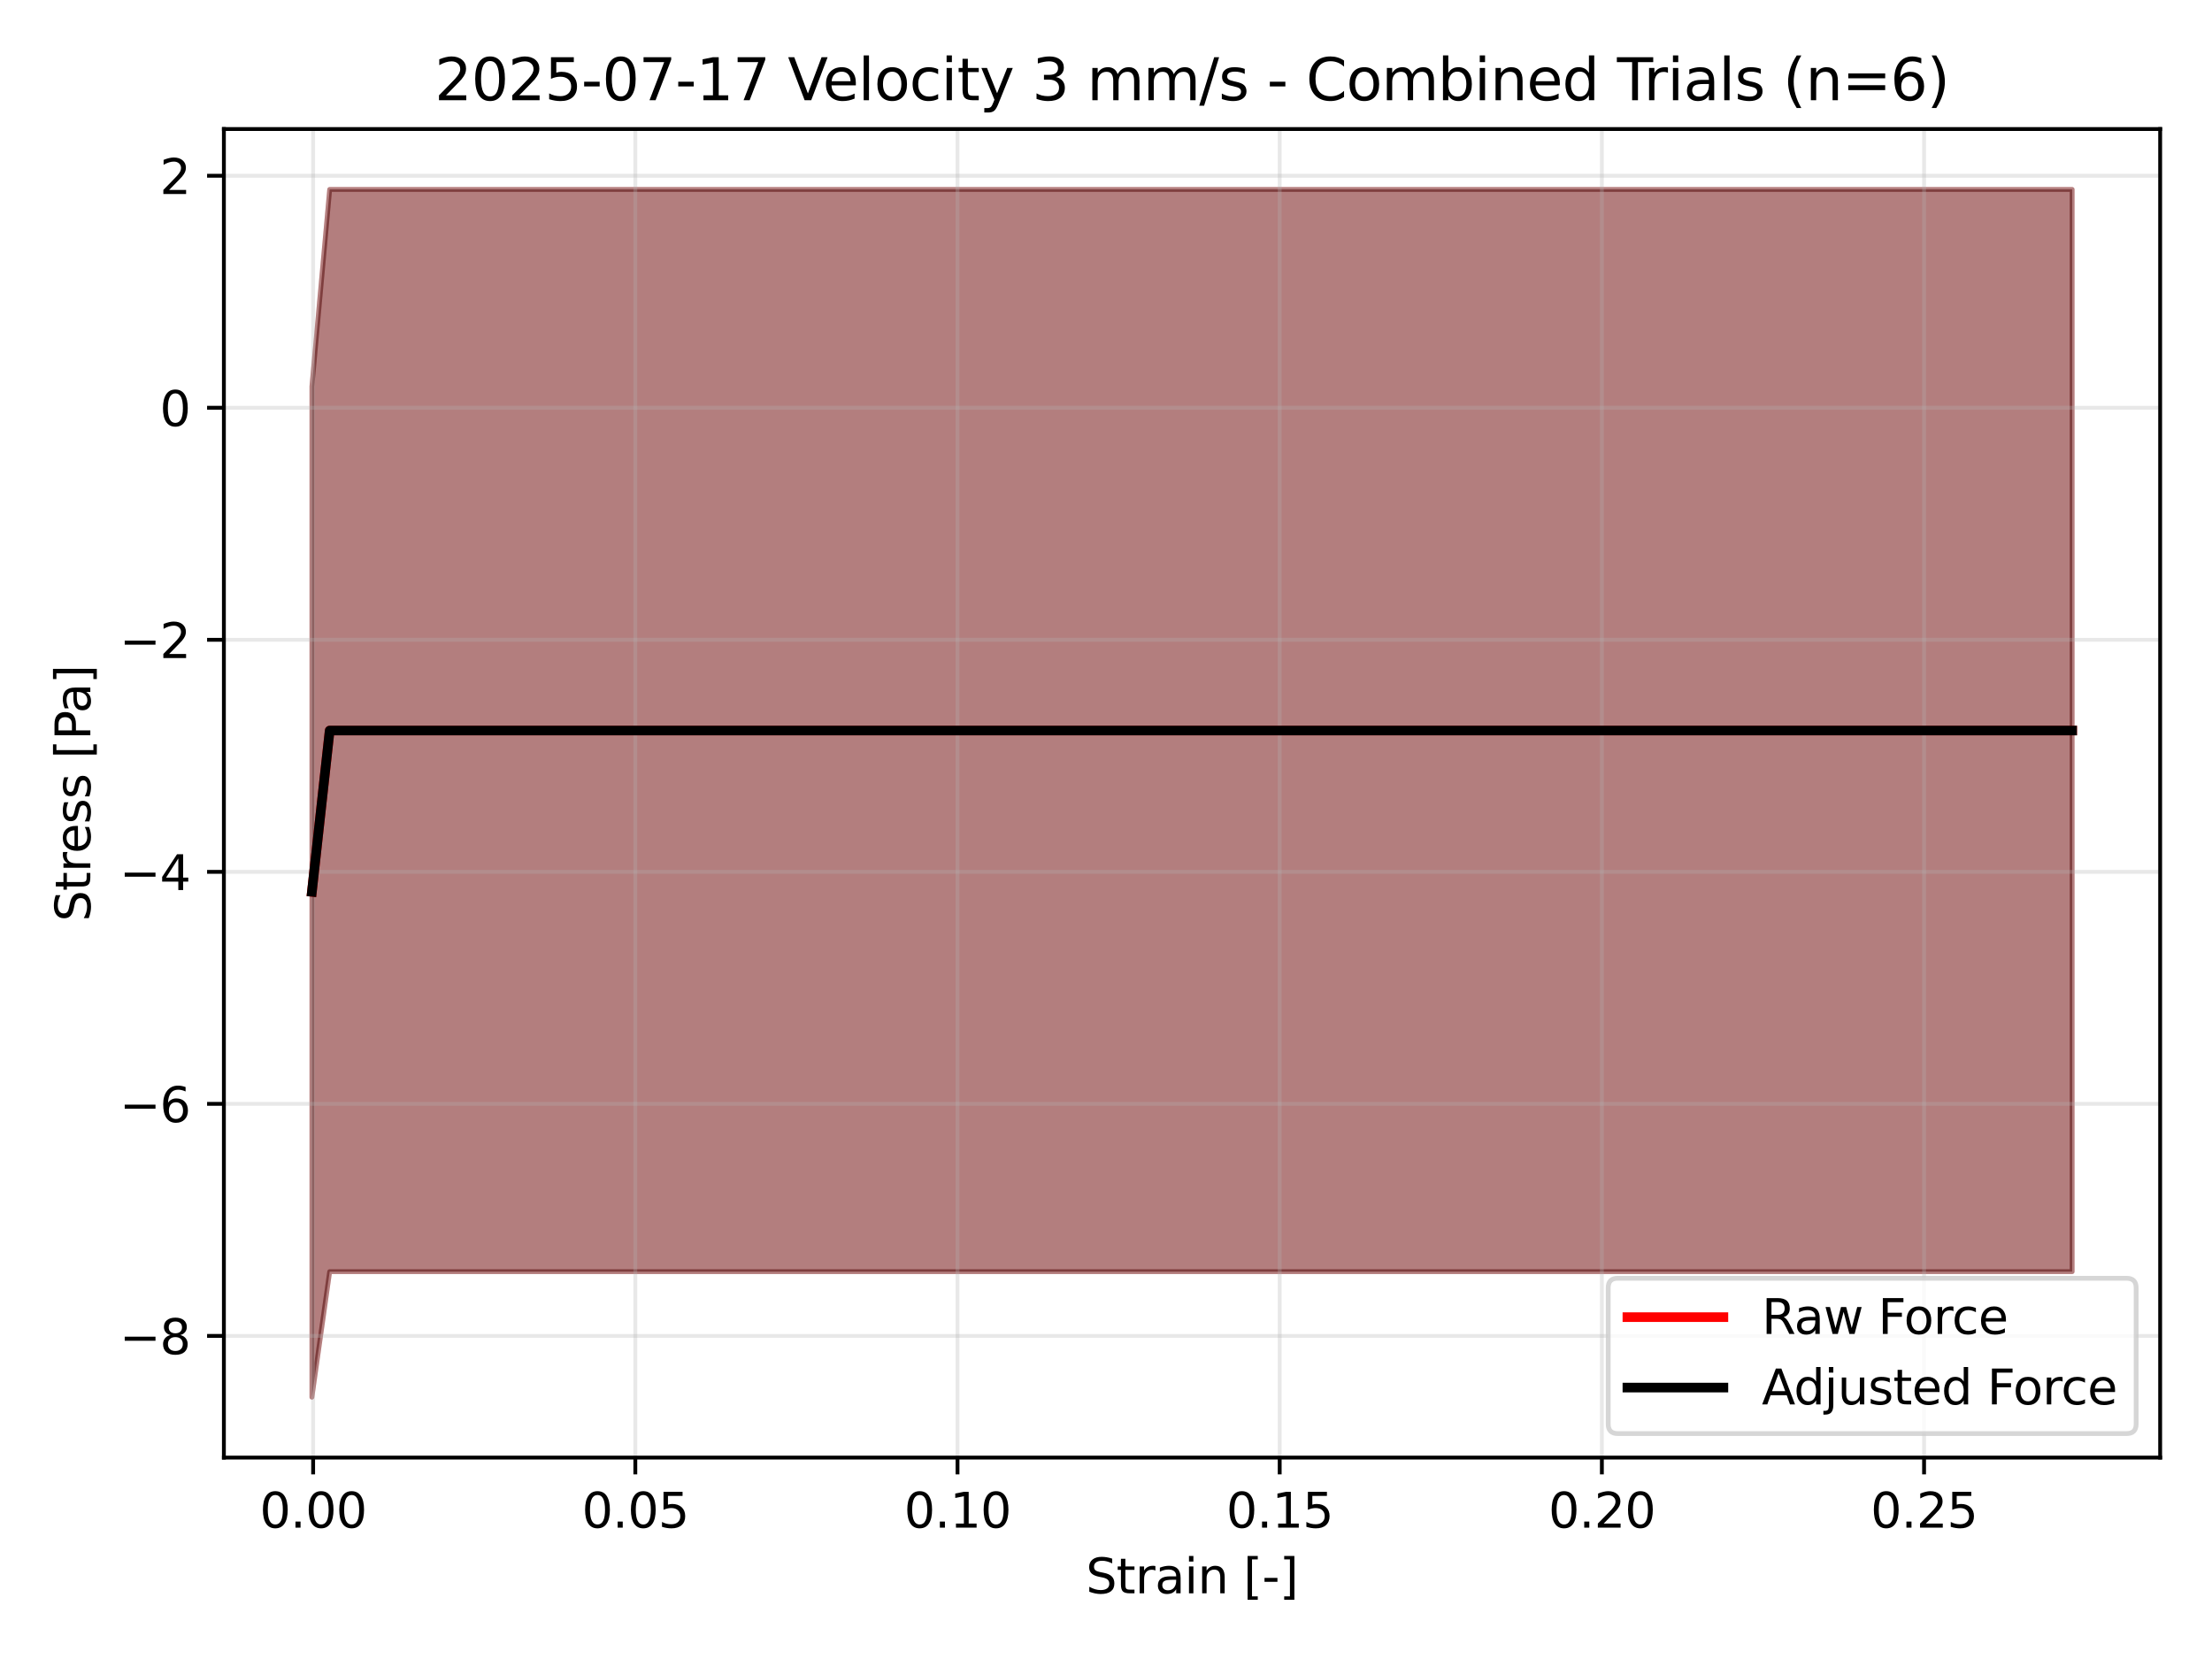 <?xml version="1.0" encoding="utf-8" standalone="no"?>
<!DOCTYPE svg PUBLIC "-//W3C//DTD SVG 1.1//EN"
  "http://www.w3.org/Graphics/SVG/1.1/DTD/svg11.dtd">
<svg xmlns:xlink="http://www.w3.org/1999/xlink" width="460.8pt" height="345.6pt" viewBox="0 0 460.8 345.6" xmlns="http://www.w3.org/2000/svg" version="1.1">
 <defs>
  <style type="text/css">*{stroke-linejoin: round; stroke-linecap: butt}</style>
 </defs>
 <g id="figure_1">
  <g id="patch_1">
   <path d="M 0 345.6 
L 460.8 345.6 
L 460.8 0 
L 0 0 
z
" style="fill: #ffffff"/>
  </g>
  <g id="axes_1">
   <g id="patch_2">
    <path d="M 46.64 303.64 
L 450 303.64 
L 450 26.88 
L 46.64 26.88 
z
" style="fill: #ffffff"/>
   </g>
   <g id="FillBetweenPolyCollection_1">
    <defs>
     <path id="ma0fe595c69" d="M 64.975 -265.092 
L 64.975 -54.54 
L 68.678 -80.693 
L 72.382 -80.693 
L 76.086 -80.693 
L 79.79 -80.693 
L 83.494 -80.693 
L 87.198 -80.693 
L 90.902 -80.693 
L 94.606 -80.693 
L 98.31 -80.693 
L 102.014 -80.693 
L 105.718 -80.693 
L 109.422 -80.693 
L 113.126 -80.693 
L 116.83 -80.693 
L 120.534 -80.693 
L 124.238 -80.693 
L 127.942 -80.693 
L 131.646 -80.693 
L 135.35 -80.693 
L 139.054 -80.693 
L 142.757 -80.693 
L 146.461 -80.693 
L 150.165 -80.693 
L 153.869 -80.693 
L 157.573 -80.693 
L 161.277 -80.693 
L 164.981 -80.693 
L 168.685 -80.693 
L 172.389 -80.693 
L 176.093 -80.693 
L 179.797 -80.693 
L 183.501 -80.693 
L 187.205 -80.693 
L 190.909 -80.693 
L 194.613 -80.693 
L 198.317 -80.693 
L 202.021 -80.693 
L 205.725 -80.693 
L 209.429 -80.693 
L 213.132 -80.693 
L 216.836 -80.693 
L 220.54 -80.693 
L 224.244 -80.693 
L 227.948 -80.693 
L 231.652 -80.693 
L 235.356 -80.693 
L 239.06 -80.693 
L 242.764 -80.693 
L 246.468 -80.693 
L 250.172 -80.693 
L 253.876 -80.693 
L 257.58 -80.693 
L 261.284 -80.693 
L 264.988 -80.693 
L 268.692 -80.693 
L 272.396 -80.693 
L 276.1 -80.693 
L 279.804 -80.693 
L 283.508 -80.693 
L 287.211 -80.693 
L 290.915 -80.693 
L 294.619 -80.693 
L 298.323 -80.693 
L 302.027 -80.693 
L 305.731 -80.693 
L 309.435 -80.693 
L 313.139 -80.693 
L 316.843 -80.693 
L 320.547 -80.693 
L 324.251 -80.693 
L 327.955 -80.693 
L 331.659 -80.693 
L 335.363 -80.693 
L 339.067 -80.693 
L 342.771 -80.693 
L 346.475 -80.693 
L 350.179 -80.693 
L 353.883 -80.693 
L 357.586 -80.693 
L 361.29 -80.693 
L 364.994 -80.693 
L 368.698 -80.693 
L 372.402 -80.693 
L 376.106 -80.693 
L 379.81 -80.693 
L 383.514 -80.693 
L 387.218 -80.693 
L 390.922 -80.693 
L 394.626 -80.693 
L 398.33 -80.693 
L 402.034 -80.693 
L 405.738 -80.693 
L 409.442 -80.693 
L 413.146 -80.693 
L 416.85 -80.693 
L 420.554 -80.693 
L 424.258 -80.693 
L 427.962 -80.693 
L 431.665 -80.693 
L 431.665 -306.14 
L 431.665 -306.14 
L 427.962 -306.14 
L 424.258 -306.14 
L 420.554 -306.14 
L 416.85 -306.14 
L 413.146 -306.14 
L 409.442 -306.14 
L 405.738 -306.14 
L 402.034 -306.14 
L 398.33 -306.14 
L 394.626 -306.14 
L 390.922 -306.14 
L 387.218 -306.14 
L 383.514 -306.14 
L 379.81 -306.14 
L 376.106 -306.14 
L 372.402 -306.14 
L 368.698 -306.14 
L 364.994 -306.14 
L 361.29 -306.14 
L 357.586 -306.14 
L 353.883 -306.14 
L 350.179 -306.14 
L 346.475 -306.14 
L 342.771 -306.14 
L 339.067 -306.14 
L 335.363 -306.14 
L 331.659 -306.14 
L 327.955 -306.14 
L 324.251 -306.14 
L 320.547 -306.14 
L 316.843 -306.14 
L 313.139 -306.14 
L 309.435 -306.14 
L 305.731 -306.14 
L 302.027 -306.14 
L 298.323 -306.14 
L 294.619 -306.14 
L 290.915 -306.14 
L 287.211 -306.14 
L 283.508 -306.14 
L 279.804 -306.14 
L 276.1 -306.14 
L 272.396 -306.14 
L 268.692 -306.14 
L 264.988 -306.14 
L 261.284 -306.14 
L 257.58 -306.14 
L 253.876 -306.14 
L 250.172 -306.14 
L 246.468 -306.14 
L 242.764 -306.14 
L 239.06 -306.14 
L 235.356 -306.14 
L 231.652 -306.14 
L 227.948 -306.14 
L 224.244 -306.14 
L 220.54 -306.14 
L 216.836 -306.14 
L 213.132 -306.14 
L 209.429 -306.14 
L 205.725 -306.14 
L 202.021 -306.14 
L 198.317 -306.14 
L 194.613 -306.14 
L 190.909 -306.14 
L 187.205 -306.14 
L 183.501 -306.14 
L 179.797 -306.14 
L 176.093 -306.14 
L 172.389 -306.14 
L 168.685 -306.14 
L 164.981 -306.14 
L 161.277 -306.14 
L 157.573 -306.14 
L 153.869 -306.14 
L 150.165 -306.14 
L 146.461 -306.14 
L 142.757 -306.14 
L 139.054 -306.14 
L 135.35 -306.14 
L 131.646 -306.14 
L 127.942 -306.14 
L 124.238 -306.14 
L 120.534 -306.14 
L 116.83 -306.14 
L 113.126 -306.14 
L 109.422 -306.14 
L 105.718 -306.14 
L 102.014 -306.14 
L 98.31 -306.14 
L 94.606 -306.14 
L 90.902 -306.14 
L 87.198 -306.14 
L 83.494 -306.14 
L 79.79 -306.14 
L 76.086 -306.14 
L 72.382 -306.14 
L 68.678 -306.14 
L 64.975 -265.092 
z
" style="stroke: #ff0000; stroke-opacity: 0.3"/>
    </defs>
    <g clip-path="url(#p36a1c738dd)">
     <use xlink:href="#ma0fe595c69" x="0" y="345.6" style="fill: #ff0000; fill-opacity: 0.3; stroke: #ff0000; stroke-opacity: 0.3"/>
    </g>
   </g>
   <g id="FillBetweenPolyCollection_2">
    <defs>
     <path id="m26c34287f8" d="M 64.975 -265.092 
L 64.975 -54.54 
L 68.678 -80.693 
L 72.382 -80.693 
L 76.086 -80.693 
L 79.79 -80.693 
L 83.494 -80.693 
L 87.198 -80.693 
L 90.902 -80.693 
L 94.606 -80.693 
L 98.31 -80.693 
L 102.014 -80.693 
L 105.718 -80.693 
L 109.422 -80.693 
L 113.126 -80.693 
L 116.83 -80.693 
L 120.534 -80.693 
L 124.238 -80.693 
L 127.942 -80.693 
L 131.646 -80.693 
L 135.35 -80.693 
L 139.054 -80.693 
L 142.757 -80.693 
L 146.461 -80.693 
L 150.165 -80.693 
L 153.869 -80.693 
L 157.573 -80.693 
L 161.277 -80.693 
L 164.981 -80.693 
L 168.685 -80.693 
L 172.389 -80.693 
L 176.093 -80.693 
L 179.797 -80.693 
L 183.501 -80.693 
L 187.205 -80.693 
L 190.909 -80.693 
L 194.613 -80.693 
L 198.317 -80.693 
L 202.021 -80.693 
L 205.725 -80.693 
L 209.429 -80.693 
L 213.132 -80.693 
L 216.836 -80.693 
L 220.54 -80.693 
L 224.244 -80.693 
L 227.948 -80.693 
L 231.652 -80.693 
L 235.356 -80.693 
L 239.06 -80.693 
L 242.764 -80.693 
L 246.468 -80.693 
L 250.172 -80.693 
L 253.876 -80.693 
L 257.58 -80.693 
L 261.284 -80.693 
L 264.988 -80.693 
L 268.692 -80.693 
L 272.396 -80.693 
L 276.1 -80.693 
L 279.804 -80.693 
L 283.508 -80.693 
L 287.211 -80.693 
L 290.915 -80.693 
L 294.619 -80.693 
L 298.323 -80.693 
L 302.027 -80.693 
L 305.731 -80.693 
L 309.435 -80.693 
L 313.139 -80.693 
L 316.843 -80.693 
L 320.547 -80.693 
L 324.251 -80.693 
L 327.955 -80.693 
L 331.659 -80.693 
L 335.363 -80.693 
L 339.067 -80.693 
L 342.771 -80.693 
L 346.475 -80.693 
L 350.179 -80.693 
L 353.883 -80.693 
L 357.586 -80.693 
L 361.29 -80.693 
L 364.994 -80.693 
L 368.698 -80.693 
L 372.402 -80.693 
L 376.106 -80.693 
L 379.81 -80.693 
L 383.514 -80.693 
L 387.218 -80.693 
L 390.922 -80.693 
L 394.626 -80.693 
L 398.33 -80.693 
L 402.034 -80.693 
L 405.738 -80.693 
L 409.442 -80.693 
L 413.146 -80.693 
L 416.85 -80.693 
L 420.554 -80.693 
L 424.258 -80.693 
L 427.962 -80.693 
L 431.665 -80.693 
L 431.665 -306.14 
L 431.665 -306.14 
L 427.962 -306.14 
L 424.258 -306.14 
L 420.554 -306.14 
L 416.85 -306.14 
L 413.146 -306.14 
L 409.442 -306.14 
L 405.738 -306.14 
L 402.034 -306.14 
L 398.33 -306.14 
L 394.626 -306.14 
L 390.922 -306.14 
L 387.218 -306.14 
L 383.514 -306.14 
L 379.81 -306.14 
L 376.106 -306.14 
L 372.402 -306.14 
L 368.698 -306.14 
L 364.994 -306.14 
L 361.29 -306.14 
L 357.586 -306.14 
L 353.883 -306.14 
L 350.179 -306.14 
L 346.475 -306.14 
L 342.771 -306.14 
L 339.067 -306.14 
L 335.363 -306.14 
L 331.659 -306.14 
L 327.955 -306.14 
L 324.251 -306.14 
L 320.547 -306.14 
L 316.843 -306.14 
L 313.139 -306.14 
L 309.435 -306.14 
L 305.731 -306.14 
L 302.027 -306.14 
L 298.323 -306.14 
L 294.619 -306.14 
L 290.915 -306.14 
L 287.211 -306.14 
L 283.508 -306.14 
L 279.804 -306.14 
L 276.1 -306.14 
L 272.396 -306.14 
L 268.692 -306.14 
L 264.988 -306.14 
L 261.284 -306.14 
L 257.58 -306.14 
L 253.876 -306.14 
L 250.172 -306.14 
L 246.468 -306.14 
L 242.764 -306.14 
L 239.06 -306.14 
L 235.356 -306.14 
L 231.652 -306.14 
L 227.948 -306.14 
L 224.244 -306.14 
L 220.54 -306.14 
L 216.836 -306.14 
L 213.132 -306.14 
L 209.429 -306.14 
L 205.725 -306.14 
L 202.021 -306.14 
L 198.317 -306.14 
L 194.613 -306.14 
L 190.909 -306.14 
L 187.205 -306.14 
L 183.501 -306.14 
L 179.797 -306.14 
L 176.093 -306.14 
L 172.389 -306.14 
L 168.685 -306.14 
L 164.981 -306.14 
L 161.277 -306.14 
L 157.573 -306.14 
L 153.869 -306.14 
L 150.165 -306.14 
L 146.461 -306.14 
L 142.757 -306.14 
L 139.054 -306.14 
L 135.35 -306.14 
L 131.646 -306.14 
L 127.942 -306.14 
L 124.238 -306.14 
L 120.534 -306.14 
L 116.83 -306.14 
L 113.126 -306.14 
L 109.422 -306.14 
L 105.718 -306.14 
L 102.014 -306.14 
L 98.31 -306.14 
L 94.606 -306.14 
L 90.902 -306.14 
L 87.198 -306.14 
L 83.494 -306.14 
L 79.79 -306.14 
L 76.086 -306.14 
L 72.382 -306.14 
L 68.678 -306.14 
L 64.975 -265.092 
z
" style="stroke: #000000; stroke-opacity: 0.3"/>
    </defs>
    <g clip-path="url(#p36a1c738dd)">
     <use xlink:href="#m26c34287f8" x="0" y="345.6" style="fill-opacity: 0.3; stroke: #000000; stroke-opacity: 0.3"/>
    </g>
   </g>
   <g id="matplotlib.axis_1">
    <g id="xtick_1">
     <g id="line2d_1">
      <path d="M 65.231 303.64 
L 65.231 26.88 
" clip-path="url(#p36a1c738dd)" style="fill: none; stroke: #b0b0b0; stroke-opacity: 0.3; stroke-width: 0.8; stroke-linecap: square"/>
     </g>
     <g id="line2d_2">
      <defs>
       <path id="m2509389617" d="M 0 0 
L 0 3.5 
" style="stroke: #000000; stroke-width: 0.8"/>
      </defs>
      <g>
       <use xlink:href="#m2509389617" x="65.231" y="303.64" style="stroke: #000000; stroke-width: 0.8"/>
      </g>
     </g>
     <g id="text_1">
      <!-- 0.00 -->
      <g transform="translate(54.098 318.238) scale(0.1 -0.1)">
       <defs>
        <path id="DejaVuSans-30" d="M 2034 4250 
Q 1547 4250 1301 3770 
Q 1056 3291 1056 2328 
Q 1056 1369 1301 889 
Q 1547 409 2034 409 
Q 2525 409 2770 889 
Q 3016 1369 3016 2328 
Q 3016 3291 2770 3770 
Q 2525 4250 2034 4250 
z
M 2034 4750 
Q 2819 4750 3233 4129 
Q 3647 3509 3647 2328 
Q 3647 1150 3233 529 
Q 2819 -91 2034 -91 
Q 1250 -91 836 529 
Q 422 1150 422 2328 
Q 422 3509 836 4129 
Q 1250 4750 2034 4750 
z
" transform="scale(0.016)"/>
        <path id="DejaVuSans-2e" d="M 684 794 
L 1344 794 
L 1344 0 
L 684 0 
L 684 794 
z
" transform="scale(0.016)"/>
       </defs>
       <use xlink:href="#DejaVuSans-30"/>
       <use xlink:href="#DejaVuSans-2e" transform="translate(63.623 0)"/>
       <use xlink:href="#DejaVuSans-30" transform="translate(95.41 0)"/>
       <use xlink:href="#DejaVuSans-30" transform="translate(159.033 0)"/>
      </g>
     </g>
    </g>
    <g id="xtick_2">
     <g id="line2d_3">
      <path d="M 132.348 303.64 
L 132.348 26.88 
" clip-path="url(#p36a1c738dd)" style="fill: none; stroke: #b0b0b0; stroke-opacity: 0.3; stroke-width: 0.8; stroke-linecap: square"/>
     </g>
     <g id="line2d_4">
      <g>
       <use xlink:href="#m2509389617" x="132.348" y="303.64" style="stroke: #000000; stroke-width: 0.8"/>
      </g>
     </g>
     <g id="text_2">
      <!-- 0.05 -->
      <g transform="translate(121.215 318.238) scale(0.1 -0.1)">
       <defs>
        <path id="DejaVuSans-35" d="M 691 4666 
L 3169 4666 
L 3169 4134 
L 1269 4134 
L 1269 2991 
Q 1406 3038 1543 3061 
Q 1681 3084 1819 3084 
Q 2600 3084 3056 2656 
Q 3513 2228 3513 1497 
Q 3513 744 3044 326 
Q 2575 -91 1722 -91 
Q 1428 -91 1123 -41 
Q 819 9 494 109 
L 494 744 
Q 775 591 1075 516 
Q 1375 441 1709 441 
Q 2250 441 2565 725 
Q 2881 1009 2881 1497 
Q 2881 1984 2565 2268 
Q 2250 2553 1709 2553 
Q 1456 2553 1204 2497 
Q 953 2441 691 2322 
L 691 4666 
z
" transform="scale(0.016)"/>
       </defs>
       <use xlink:href="#DejaVuSans-30"/>
       <use xlink:href="#DejaVuSans-2e" transform="translate(63.623 0)"/>
       <use xlink:href="#DejaVuSans-30" transform="translate(95.41 0)"/>
       <use xlink:href="#DejaVuSans-35" transform="translate(159.033 0)"/>
      </g>
     </g>
    </g>
    <g id="xtick_3">
     <g id="line2d_5">
      <path d="M 199.466 303.64 
L 199.466 26.88 
" clip-path="url(#p36a1c738dd)" style="fill: none; stroke: #b0b0b0; stroke-opacity: 0.3; stroke-width: 0.8; stroke-linecap: square"/>
     </g>
     <g id="line2d_6">
      <g>
       <use xlink:href="#m2509389617" x="199.466" y="303.64" style="stroke: #000000; stroke-width: 0.8"/>
      </g>
     </g>
     <g id="text_3">
      <!-- 0.10 -->
      <g transform="translate(188.333 318.238) scale(0.1 -0.1)">
       <defs>
        <path id="DejaVuSans-31" d="M 794 531 
L 1825 531 
L 1825 4091 
L 703 3866 
L 703 4441 
L 1819 4666 
L 2450 4666 
L 2450 531 
L 3481 531 
L 3481 0 
L 794 0 
L 794 531 
z
" transform="scale(0.016)"/>
       </defs>
       <use xlink:href="#DejaVuSans-30"/>
       <use xlink:href="#DejaVuSans-2e" transform="translate(63.623 0)"/>
       <use xlink:href="#DejaVuSans-31" transform="translate(95.41 0)"/>
       <use xlink:href="#DejaVuSans-30" transform="translate(159.033 0)"/>
      </g>
     </g>
    </g>
    <g id="xtick_4">
     <g id="line2d_7">
      <path d="M 266.583 303.64 
L 266.583 26.88 
" clip-path="url(#p36a1c738dd)" style="fill: none; stroke: #b0b0b0; stroke-opacity: 0.3; stroke-width: 0.8; stroke-linecap: square"/>
     </g>
     <g id="line2d_8">
      <g>
       <use xlink:href="#m2509389617" x="266.583" y="303.64" style="stroke: #000000; stroke-width: 0.8"/>
      </g>
     </g>
     <g id="text_4">
      <!-- 0.15 -->
      <g transform="translate(255.45 318.238) scale(0.1 -0.1)">
       <use xlink:href="#DejaVuSans-30"/>
       <use xlink:href="#DejaVuSans-2e" transform="translate(63.623 0)"/>
       <use xlink:href="#DejaVuSans-31" transform="translate(95.41 0)"/>
       <use xlink:href="#DejaVuSans-35" transform="translate(159.033 0)"/>
      </g>
     </g>
    </g>
    <g id="xtick_5">
     <g id="line2d_9">
      <path d="M 333.7 303.64 
L 333.7 26.88 
" clip-path="url(#p36a1c738dd)" style="fill: none; stroke: #b0b0b0; stroke-opacity: 0.3; stroke-width: 0.8; stroke-linecap: square"/>
     </g>
     <g id="line2d_10">
      <g>
       <use xlink:href="#m2509389617" x="333.7" y="303.64" style="stroke: #000000; stroke-width: 0.8"/>
      </g>
     </g>
     <g id="text_5">
      <!-- 0.20 -->
      <g transform="translate(322.568 318.238) scale(0.1 -0.1)">
       <defs>
        <path id="DejaVuSans-32" d="M 1228 531 
L 3431 531 
L 3431 0 
L 469 0 
L 469 531 
Q 828 903 1448 1529 
Q 2069 2156 2228 2338 
Q 2531 2678 2651 2914 
Q 2772 3150 2772 3378 
Q 2772 3750 2511 3984 
Q 2250 4219 1831 4219 
Q 1534 4219 1204 4116 
Q 875 4013 500 3803 
L 500 4441 
Q 881 4594 1212 4672 
Q 1544 4750 1819 4750 
Q 2544 4750 2975 4387 
Q 3406 4025 3406 3419 
Q 3406 3131 3298 2873 
Q 3191 2616 2906 2266 
Q 2828 2175 2409 1742 
Q 1991 1309 1228 531 
z
" transform="scale(0.016)"/>
       </defs>
       <use xlink:href="#DejaVuSans-30"/>
       <use xlink:href="#DejaVuSans-2e" transform="translate(63.623 0)"/>
       <use xlink:href="#DejaVuSans-32" transform="translate(95.41 0)"/>
       <use xlink:href="#DejaVuSans-30" transform="translate(159.033 0)"/>
      </g>
     </g>
    </g>
    <g id="xtick_6">
     <g id="line2d_11">
      <path d="M 400.818 303.64 
L 400.818 26.88 
" clip-path="url(#p36a1c738dd)" style="fill: none; stroke: #b0b0b0; stroke-opacity: 0.3; stroke-width: 0.8; stroke-linecap: square"/>
     </g>
     <g id="line2d_12">
      <g>
       <use xlink:href="#m2509389617" x="400.818" y="303.64" style="stroke: #000000; stroke-width: 0.8"/>
      </g>
     </g>
     <g id="text_6">
      <!-- 0.25 -->
      <g transform="translate(389.685 318.238) scale(0.1 -0.1)">
       <use xlink:href="#DejaVuSans-30"/>
       <use xlink:href="#DejaVuSans-2e" transform="translate(63.623 0)"/>
       <use xlink:href="#DejaVuSans-32" transform="translate(95.41 0)"/>
       <use xlink:href="#DejaVuSans-35" transform="translate(159.033 0)"/>
      </g>
     </g>
    </g>
    <g id="text_7">
     <!-- Strain [-] -->
     <g transform="translate(226.214 331.917) scale(0.1 -0.1)">
      <defs>
       <path id="DejaVuSans-53" d="M 3425 4513 
L 3425 3897 
Q 3066 4069 2747 4153 
Q 2428 4238 2131 4238 
Q 1616 4238 1336 4038 
Q 1056 3838 1056 3469 
Q 1056 3159 1242 3001 
Q 1428 2844 1947 2747 
L 2328 2669 
Q 3034 2534 3370 2195 
Q 3706 1856 3706 1288 
Q 3706 609 3251 259 
Q 2797 -91 1919 -91 
Q 1588 -91 1214 -16 
Q 841 59 441 206 
L 441 856 
Q 825 641 1194 531 
Q 1563 422 1919 422 
Q 2459 422 2753 634 
Q 3047 847 3047 1241 
Q 3047 1584 2836 1778 
Q 2625 1972 2144 2069 
L 1759 2144 
Q 1053 2284 737 2584 
Q 422 2884 422 3419 
Q 422 4038 858 4394 
Q 1294 4750 2059 4750 
Q 2388 4750 2728 4690 
Q 3069 4631 3425 4513 
z
" transform="scale(0.016)"/>
       <path id="DejaVuSans-74" d="M 1172 4494 
L 1172 3500 
L 2356 3500 
L 2356 3053 
L 1172 3053 
L 1172 1153 
Q 1172 725 1289 603 
Q 1406 481 1766 481 
L 2356 481 
L 2356 0 
L 1766 0 
Q 1100 0 847 248 
Q 594 497 594 1153 
L 594 3053 
L 172 3053 
L 172 3500 
L 594 3500 
L 594 4494 
L 1172 4494 
z
" transform="scale(0.016)"/>
       <path id="DejaVuSans-72" d="M 2631 2963 
Q 2534 3019 2420 3045 
Q 2306 3072 2169 3072 
Q 1681 3072 1420 2755 
Q 1159 2438 1159 1844 
L 1159 0 
L 581 0 
L 581 3500 
L 1159 3500 
L 1159 2956 
Q 1341 3275 1631 3429 
Q 1922 3584 2338 3584 
Q 2397 3584 2469 3576 
Q 2541 3569 2628 3553 
L 2631 2963 
z
" transform="scale(0.016)"/>
       <path id="DejaVuSans-61" d="M 2194 1759 
Q 1497 1759 1228 1600 
Q 959 1441 959 1056 
Q 959 750 1161 570 
Q 1363 391 1709 391 
Q 2188 391 2477 730 
Q 2766 1069 2766 1631 
L 2766 1759 
L 2194 1759 
z
M 3341 1997 
L 3341 0 
L 2766 0 
L 2766 531 
Q 2569 213 2275 61 
Q 1981 -91 1556 -91 
Q 1019 -91 701 211 
Q 384 513 384 1019 
Q 384 1609 779 1909 
Q 1175 2209 1959 2209 
L 2766 2209 
L 2766 2266 
Q 2766 2663 2505 2880 
Q 2244 3097 1772 3097 
Q 1472 3097 1187 3025 
Q 903 2953 641 2809 
L 641 3341 
Q 956 3463 1253 3523 
Q 1550 3584 1831 3584 
Q 2591 3584 2966 3190 
Q 3341 2797 3341 1997 
z
" transform="scale(0.016)"/>
       <path id="DejaVuSans-69" d="M 603 3500 
L 1178 3500 
L 1178 0 
L 603 0 
L 603 3500 
z
M 603 4863 
L 1178 4863 
L 1178 4134 
L 603 4134 
L 603 4863 
z
" transform="scale(0.016)"/>
       <path id="DejaVuSans-6e" d="M 3513 2113 
L 3513 0 
L 2938 0 
L 2938 2094 
Q 2938 2591 2744 2837 
Q 2550 3084 2163 3084 
Q 1697 3084 1428 2787 
Q 1159 2491 1159 1978 
L 1159 0 
L 581 0 
L 581 3500 
L 1159 3500 
L 1159 2956 
Q 1366 3272 1645 3428 
Q 1925 3584 2291 3584 
Q 2894 3584 3203 3211 
Q 3513 2838 3513 2113 
z
" transform="scale(0.016)"/>
       <path id="DejaVuSans-20" transform="scale(0.016)"/>
       <path id="DejaVuSans-5b" d="M 550 4863 
L 1875 4863 
L 1875 4416 
L 1125 4416 
L 1125 -397 
L 1875 -397 
L 1875 -844 
L 550 -844 
L 550 4863 
z
" transform="scale(0.016)"/>
       <path id="DejaVuSans-2d" d="M 313 2009 
L 1997 2009 
L 1997 1497 
L 313 1497 
L 313 2009 
z
" transform="scale(0.016)"/>
       <path id="DejaVuSans-5d" d="M 1947 4863 
L 1947 -844 
L 622 -844 
L 622 -397 
L 1369 -397 
L 1369 4416 
L 622 4416 
L 622 4863 
L 1947 4863 
z
" transform="scale(0.016)"/>
      </defs>
      <use xlink:href="#DejaVuSans-53"/>
      <use xlink:href="#DejaVuSans-74" transform="translate(63.477 0)"/>
      <use xlink:href="#DejaVuSans-72" transform="translate(102.686 0)"/>
      <use xlink:href="#DejaVuSans-61" transform="translate(143.799 0)"/>
      <use xlink:href="#DejaVuSans-69" transform="translate(205.078 0)"/>
      <use xlink:href="#DejaVuSans-6e" transform="translate(232.861 0)"/>
      <use xlink:href="#DejaVuSans-20" transform="translate(296.24 0)"/>
      <use xlink:href="#DejaVuSans-5b" transform="translate(328.027 0)"/>
      <use xlink:href="#DejaVuSans-2d" transform="translate(367.041 0)"/>
      <use xlink:href="#DejaVuSans-5d" transform="translate(403.125 0)"/>
     </g>
    </g>
   </g>
   <g id="matplotlib.axis_2">
    <g id="ytick_1">
     <g id="line2d_13">
      <path d="M 46.64 278.29 
L 450 278.29 
" clip-path="url(#p36a1c738dd)" style="fill: none; stroke: #b0b0b0; stroke-opacity: 0.3; stroke-width: 0.8; stroke-linecap: square"/>
     </g>
     <g id="line2d_14">
      <defs>
       <path id="mf79796c27a" d="M 0 0 
L -3.5 0 
" style="stroke: #000000; stroke-width: 0.8"/>
      </defs>
      <g>
       <use xlink:href="#mf79796c27a" x="46.64" y="278.29" style="stroke: #000000; stroke-width: 0.8"/>
      </g>
     </g>
     <g id="text_8">
      <!-- −8 -->
      <g transform="translate(24.898 282.09) scale(0.1 -0.1)">
       <defs>
        <path id="DejaVuSans-2212" d="M 678 2272 
L 4684 2272 
L 4684 1741 
L 678 1741 
L 678 2272 
z
" transform="scale(0.016)"/>
        <path id="DejaVuSans-38" d="M 2034 2216 
Q 1584 2216 1326 1975 
Q 1069 1734 1069 1313 
Q 1069 891 1326 650 
Q 1584 409 2034 409 
Q 2484 409 2743 651 
Q 3003 894 3003 1313 
Q 3003 1734 2745 1975 
Q 2488 2216 2034 2216 
z
M 1403 2484 
Q 997 2584 770 2862 
Q 544 3141 544 3541 
Q 544 4100 942 4425 
Q 1341 4750 2034 4750 
Q 2731 4750 3128 4425 
Q 3525 4100 3525 3541 
Q 3525 3141 3298 2862 
Q 3072 2584 2669 2484 
Q 3125 2378 3379 2068 
Q 3634 1759 3634 1313 
Q 3634 634 3220 271 
Q 2806 -91 2034 -91 
Q 1263 -91 848 271 
Q 434 634 434 1313 
Q 434 1759 690 2068 
Q 947 2378 1403 2484 
z
M 1172 3481 
Q 1172 3119 1398 2916 
Q 1625 2713 2034 2713 
Q 2441 2713 2670 2916 
Q 2900 3119 2900 3481 
Q 2900 3844 2670 4047 
Q 2441 4250 2034 4250 
Q 1625 4250 1398 4047 
Q 1172 3844 1172 3481 
z
" transform="scale(0.016)"/>
       </defs>
       <use xlink:href="#DejaVuSans-2212"/>
       <use xlink:href="#DejaVuSans-38" transform="translate(83.789 0)"/>
      </g>
     </g>
    </g>
    <g id="ytick_2">
     <g id="line2d_15">
      <path d="M 46.64 229.955 
L 450 229.955 
" clip-path="url(#p36a1c738dd)" style="fill: none; stroke: #b0b0b0; stroke-opacity: 0.3; stroke-width: 0.8; stroke-linecap: square"/>
     </g>
     <g id="line2d_16">
      <g>
       <use xlink:href="#mf79796c27a" x="46.64" y="229.955" style="stroke: #000000; stroke-width: 0.8"/>
      </g>
     </g>
     <g id="text_9">
      <!-- −6 -->
      <g transform="translate(24.898 233.754) scale(0.1 -0.1)">
       <defs>
        <path id="DejaVuSans-36" d="M 2113 2584 
Q 1688 2584 1439 2293 
Q 1191 2003 1191 1497 
Q 1191 994 1439 701 
Q 1688 409 2113 409 
Q 2538 409 2786 701 
Q 3034 994 3034 1497 
Q 3034 2003 2786 2293 
Q 2538 2584 2113 2584 
z
M 3366 4563 
L 3366 3988 
Q 3128 4100 2886 4159 
Q 2644 4219 2406 4219 
Q 1781 4219 1451 3797 
Q 1122 3375 1075 2522 
Q 1259 2794 1537 2939 
Q 1816 3084 2150 3084 
Q 2853 3084 3261 2657 
Q 3669 2231 3669 1497 
Q 3669 778 3244 343 
Q 2819 -91 2113 -91 
Q 1303 -91 875 529 
Q 447 1150 447 2328 
Q 447 3434 972 4092 
Q 1497 4750 2381 4750 
Q 2619 4750 2861 4703 
Q 3103 4656 3366 4563 
z
" transform="scale(0.016)"/>
       </defs>
       <use xlink:href="#DejaVuSans-2212"/>
       <use xlink:href="#DejaVuSans-36" transform="translate(83.789 0)"/>
      </g>
     </g>
    </g>
    <g id="ytick_3">
     <g id="line2d_17">
      <path d="M 46.64 181.619 
L 450 181.619 
" clip-path="url(#p36a1c738dd)" style="fill: none; stroke: #b0b0b0; stroke-opacity: 0.3; stroke-width: 0.8; stroke-linecap: square"/>
     </g>
     <g id="line2d_18">
      <g>
       <use xlink:href="#mf79796c27a" x="46.64" y="181.619" style="stroke: #000000; stroke-width: 0.8"/>
      </g>
     </g>
     <g id="text_10">
      <!-- −4 -->
      <g transform="translate(24.898 185.418) scale(0.1 -0.1)">
       <defs>
        <path id="DejaVuSans-34" d="M 2419 4116 
L 825 1625 
L 2419 1625 
L 2419 4116 
z
M 2253 4666 
L 3047 4666 
L 3047 1625 
L 3713 1625 
L 3713 1100 
L 3047 1100 
L 3047 0 
L 2419 0 
L 2419 1100 
L 313 1100 
L 313 1709 
L 2253 4666 
z
" transform="scale(0.016)"/>
       </defs>
       <use xlink:href="#DejaVuSans-2212"/>
       <use xlink:href="#DejaVuSans-34" transform="translate(83.789 0)"/>
      </g>
     </g>
    </g>
    <g id="ytick_4">
     <g id="line2d_19">
      <path d="M 46.64 133.284 
L 450 133.284 
" clip-path="url(#p36a1c738dd)" style="fill: none; stroke: #b0b0b0; stroke-opacity: 0.3; stroke-width: 0.8; stroke-linecap: square"/>
     </g>
     <g id="line2d_20">
      <g>
       <use xlink:href="#mf79796c27a" x="46.64" y="133.284" style="stroke: #000000; stroke-width: 0.8"/>
      </g>
     </g>
     <g id="text_11">
      <!-- −2 -->
      <g transform="translate(24.898 137.083) scale(0.1 -0.1)">
       <use xlink:href="#DejaVuSans-2212"/>
       <use xlink:href="#DejaVuSans-32" transform="translate(83.789 0)"/>
      </g>
     </g>
    </g>
    <g id="ytick_5">
     <g id="line2d_21">
      <path d="M 46.64 84.948 
L 450 84.948 
" clip-path="url(#p36a1c738dd)" style="fill: none; stroke: #b0b0b0; stroke-opacity: 0.3; stroke-width: 0.8; stroke-linecap: square"/>
     </g>
     <g id="line2d_22">
      <g>
       <use xlink:href="#mf79796c27a" x="46.64" y="84.948" style="stroke: #000000; stroke-width: 0.8"/>
      </g>
     </g>
     <g id="text_12">
      <!-- 0 -->
      <g transform="translate(33.278 88.747) scale(0.1 -0.1)">
       <use xlink:href="#DejaVuSans-30"/>
      </g>
     </g>
    </g>
    <g id="ytick_6">
     <g id="line2d_23">
      <path d="M 46.64 36.612 
L 450 36.612 
" clip-path="url(#p36a1c738dd)" style="fill: none; stroke: #b0b0b0; stroke-opacity: 0.3; stroke-width: 0.8; stroke-linecap: square"/>
     </g>
     <g id="line2d_24">
      <g>
       <use xlink:href="#mf79796c27a" x="46.64" y="36.612" style="stroke: #000000; stroke-width: 0.8"/>
      </g>
     </g>
     <g id="text_13">
      <!-- 2 -->
      <g transform="translate(33.278 40.412) scale(0.1 -0.1)">
       <use xlink:href="#DejaVuSans-32"/>
      </g>
     </g>
    </g>
    <g id="text_14">
     <!-- Stress [Pa] -->
     <g transform="translate(18.818 191.968) rotate(-90) scale(0.1 -0.1)">
      <defs>
       <path id="DejaVuSans-65" d="M 3597 1894 
L 3597 1613 
L 953 1613 
Q 991 1019 1311 708 
Q 1631 397 2203 397 
Q 2534 397 2845 478 
Q 3156 559 3463 722 
L 3463 178 
Q 3153 47 2828 -22 
Q 2503 -91 2169 -91 
Q 1331 -91 842 396 
Q 353 884 353 1716 
Q 353 2575 817 3079 
Q 1281 3584 2069 3584 
Q 2775 3584 3186 3129 
Q 3597 2675 3597 1894 
z
M 3022 2063 
Q 3016 2534 2758 2815 
Q 2500 3097 2075 3097 
Q 1594 3097 1305 2825 
Q 1016 2553 972 2059 
L 3022 2063 
z
" transform="scale(0.016)"/>
       <path id="DejaVuSans-73" d="M 2834 3397 
L 2834 2853 
Q 2591 2978 2328 3040 
Q 2066 3103 1784 3103 
Q 1356 3103 1142 2972 
Q 928 2841 928 2578 
Q 928 2378 1081 2264 
Q 1234 2150 1697 2047 
L 1894 2003 
Q 2506 1872 2764 1633 
Q 3022 1394 3022 966 
Q 3022 478 2636 193 
Q 2250 -91 1575 -91 
Q 1294 -91 989 -36 
Q 684 19 347 128 
L 347 722 
Q 666 556 975 473 
Q 1284 391 1588 391 
Q 1994 391 2212 530 
Q 2431 669 2431 922 
Q 2431 1156 2273 1281 
Q 2116 1406 1581 1522 
L 1381 1569 
Q 847 1681 609 1914 
Q 372 2147 372 2553 
Q 372 3047 722 3315 
Q 1072 3584 1716 3584 
Q 2034 3584 2315 3537 
Q 2597 3491 2834 3397 
z
" transform="scale(0.016)"/>
       <path id="DejaVuSans-50" d="M 1259 4147 
L 1259 2394 
L 2053 2394 
Q 2494 2394 2734 2622 
Q 2975 2850 2975 3272 
Q 2975 3691 2734 3919 
Q 2494 4147 2053 4147 
L 1259 4147 
z
M 628 4666 
L 2053 4666 
Q 2838 4666 3239 4311 
Q 3641 3956 3641 3272 
Q 3641 2581 3239 2228 
Q 2838 1875 2053 1875 
L 1259 1875 
L 1259 0 
L 628 0 
L 628 4666 
z
" transform="scale(0.016)"/>
      </defs>
      <use xlink:href="#DejaVuSans-53"/>
      <use xlink:href="#DejaVuSans-74" transform="translate(63.477 0)"/>
      <use xlink:href="#DejaVuSans-72" transform="translate(102.686 0)"/>
      <use xlink:href="#DejaVuSans-65" transform="translate(141.549 0)"/>
      <use xlink:href="#DejaVuSans-73" transform="translate(203.072 0)"/>
      <use xlink:href="#DejaVuSans-73" transform="translate(255.172 0)"/>
      <use xlink:href="#DejaVuSans-20" transform="translate(307.271 0)"/>
      <use xlink:href="#DejaVuSans-5b" transform="translate(339.059 0)"/>
      <use xlink:href="#DejaVuSans-50" transform="translate(378.072 0)"/>
      <use xlink:href="#DejaVuSans-61" transform="translate(433.875 0)"/>
      <use xlink:href="#DejaVuSans-5d" transform="translate(495.154 0)"/>
     </g>
    </g>
   </g>
   <g id="line2d_25">
    <path d="M 64.975 185.784 
L 68.678 152.184 
L 72.382 152.184 
L 76.086 152.184 
L 79.79 152.184 
L 83.494 152.184 
L 87.198 152.184 
L 90.902 152.184 
L 94.606 152.184 
L 98.31 152.184 
L 102.014 152.184 
L 105.718 152.184 
L 109.422 152.184 
L 113.126 152.184 
L 116.83 152.184 
L 120.534 152.184 
L 124.238 152.184 
L 127.942 152.184 
L 131.646 152.184 
L 135.35 152.184 
L 139.054 152.184 
L 142.757 152.184 
L 146.461 152.184 
L 150.165 152.184 
L 153.869 152.184 
L 157.573 152.184 
L 161.277 152.184 
L 164.981 152.184 
L 168.685 152.184 
L 172.389 152.184 
L 176.093 152.184 
L 179.797 152.184 
L 183.501 152.184 
L 187.205 152.184 
L 190.909 152.184 
L 194.613 152.184 
L 198.317 152.184 
L 202.021 152.184 
L 205.725 152.184 
L 209.429 152.184 
L 213.132 152.184 
L 216.836 152.184 
L 220.54 152.184 
L 224.244 152.184 
L 227.948 152.184 
L 231.652 152.184 
L 235.356 152.184 
L 239.06 152.184 
L 242.764 152.184 
L 246.468 152.184 
L 250.172 152.184 
L 253.876 152.184 
L 257.58 152.184 
L 261.284 152.184 
L 264.988 152.184 
L 268.692 152.184 
L 272.396 152.184 
L 276.1 152.184 
L 279.804 152.184 
L 283.508 152.184 
L 287.211 152.184 
L 290.915 152.184 
L 294.619 152.184 
L 298.323 152.184 
L 302.027 152.184 
L 305.731 152.184 
L 309.435 152.184 
L 313.139 152.184 
L 316.843 152.184 
L 320.547 152.184 
L 324.251 152.184 
L 327.955 152.184 
L 331.659 152.184 
L 335.363 152.184 
L 339.067 152.184 
L 342.771 152.184 
L 346.475 152.184 
L 350.179 152.184 
L 353.883 152.184 
L 357.586 152.184 
L 361.29 152.184 
L 364.994 152.184 
L 368.698 152.184 
L 372.402 152.184 
L 376.106 152.184 
L 379.81 152.184 
L 383.514 152.184 
L 387.218 152.184 
L 390.922 152.184 
L 394.626 152.184 
L 398.33 152.184 
L 402.034 152.184 
L 405.738 152.184 
L 409.442 152.184 
L 413.146 152.184 
L 416.85 152.184 
L 420.554 152.184 
L 424.258 152.184 
L 427.962 152.184 
L 431.665 152.184 
" clip-path="url(#p36a1c738dd)" style="fill: none; stroke: #ff0000; stroke-width: 2; stroke-linecap: square"/>
   </g>
   <g id="line2d_26">
    <path d="M 64.975 185.784 
L 68.678 152.184 
L 72.382 152.184 
L 76.086 152.184 
L 79.79 152.184 
L 83.494 152.184 
L 87.198 152.184 
L 90.902 152.184 
L 94.606 152.184 
L 98.31 152.184 
L 102.014 152.184 
L 105.718 152.184 
L 109.422 152.184 
L 113.126 152.184 
L 116.83 152.184 
L 120.534 152.184 
L 124.238 152.184 
L 127.942 152.184 
L 131.646 152.184 
L 135.35 152.184 
L 139.054 152.184 
L 142.757 152.184 
L 146.461 152.184 
L 150.165 152.184 
L 153.869 152.184 
L 157.573 152.184 
L 161.277 152.184 
L 164.981 152.184 
L 168.685 152.184 
L 172.389 152.184 
L 176.093 152.184 
L 179.797 152.184 
L 183.501 152.184 
L 187.205 152.184 
L 190.909 152.184 
L 194.613 152.184 
L 198.317 152.184 
L 202.021 152.184 
L 205.725 152.184 
L 209.429 152.184 
L 213.132 152.184 
L 216.836 152.184 
L 220.54 152.184 
L 224.244 152.184 
L 227.948 152.184 
L 231.652 152.184 
L 235.356 152.184 
L 239.06 152.184 
L 242.764 152.184 
L 246.468 152.184 
L 250.172 152.184 
L 253.876 152.184 
L 257.58 152.184 
L 261.284 152.184 
L 264.988 152.184 
L 268.692 152.184 
L 272.396 152.184 
L 276.1 152.184 
L 279.804 152.184 
L 283.508 152.184 
L 287.211 152.184 
L 290.915 152.184 
L 294.619 152.184 
L 298.323 152.184 
L 302.027 152.184 
L 305.731 152.184 
L 309.435 152.184 
L 313.139 152.184 
L 316.843 152.184 
L 320.547 152.184 
L 324.251 152.184 
L 327.955 152.184 
L 331.659 152.184 
L 335.363 152.184 
L 339.067 152.184 
L 342.771 152.184 
L 346.475 152.184 
L 350.179 152.184 
L 353.883 152.184 
L 357.586 152.184 
L 361.29 152.184 
L 364.994 152.184 
L 368.698 152.184 
L 372.402 152.184 
L 376.106 152.184 
L 379.81 152.184 
L 383.514 152.184 
L 387.218 152.184 
L 390.922 152.184 
L 394.626 152.184 
L 398.33 152.184 
L 402.034 152.184 
L 405.738 152.184 
L 409.442 152.184 
L 413.146 152.184 
L 416.85 152.184 
L 420.554 152.184 
L 424.258 152.184 
L 427.962 152.184 
L 431.665 152.184 
" clip-path="url(#p36a1c738dd)" style="fill: none; stroke: #000000; stroke-width: 2; stroke-linecap: square"/>
   </g>
   <g id="patch_3">
    <path d="M 46.64 303.64 
L 46.64 26.88 
" style="fill: none; stroke: #000000; stroke-width: 0.8; stroke-linejoin: miter; stroke-linecap: square"/>
   </g>
   <g id="patch_4">
    <path d="M 450 303.64 
L 450 26.88 
" style="fill: none; stroke: #000000; stroke-width: 0.8; stroke-linejoin: miter; stroke-linecap: square"/>
   </g>
   <g id="patch_5">
    <path d="M 46.64 303.64 
L 450 303.64 
" style="fill: none; stroke: #000000; stroke-width: 0.8; stroke-linejoin: miter; stroke-linecap: square"/>
   </g>
   <g id="patch_6">
    <path d="M 46.64 26.88 
L 450 26.88 
" style="fill: none; stroke: #000000; stroke-width: 0.8; stroke-linejoin: miter; stroke-linecap: square"/>
   </g>
   <g id="text_15">
    <!-- 2025-07-17 Velocity 3 mm/s - Combined Trials (n=6) -->
    <g transform="translate(90.549 20.88) scale(0.12 -0.12)">
     <defs>
      <path id="DejaVuSans-37" d="M 525 4666 
L 3525 4666 
L 3525 4397 
L 1831 0 
L 1172 0 
L 2766 4134 
L 525 4134 
L 525 4666 
z
" transform="scale(0.016)"/>
      <path id="DejaVuSans-56" d="M 1831 0 
L 50 4666 
L 709 4666 
L 2188 738 
L 3669 4666 
L 4325 4666 
L 2547 0 
L 1831 0 
z
" transform="scale(0.016)"/>
      <path id="DejaVuSans-6c" d="M 603 4863 
L 1178 4863 
L 1178 0 
L 603 0 
L 603 4863 
z
" transform="scale(0.016)"/>
      <path id="DejaVuSans-6f" d="M 1959 3097 
Q 1497 3097 1228 2736 
Q 959 2375 959 1747 
Q 959 1119 1226 758 
Q 1494 397 1959 397 
Q 2419 397 2687 759 
Q 2956 1122 2956 1747 
Q 2956 2369 2687 2733 
Q 2419 3097 1959 3097 
z
M 1959 3584 
Q 2709 3584 3137 3096 
Q 3566 2609 3566 1747 
Q 3566 888 3137 398 
Q 2709 -91 1959 -91 
Q 1206 -91 779 398 
Q 353 888 353 1747 
Q 353 2609 779 3096 
Q 1206 3584 1959 3584 
z
" transform="scale(0.016)"/>
      <path id="DejaVuSans-63" d="M 3122 3366 
L 3122 2828 
Q 2878 2963 2633 3030 
Q 2388 3097 2138 3097 
Q 1578 3097 1268 2742 
Q 959 2388 959 1747 
Q 959 1106 1268 751 
Q 1578 397 2138 397 
Q 2388 397 2633 464 
Q 2878 531 3122 666 
L 3122 134 
Q 2881 22 2623 -34 
Q 2366 -91 2075 -91 
Q 1284 -91 818 406 
Q 353 903 353 1747 
Q 353 2603 823 3093 
Q 1294 3584 2113 3584 
Q 2378 3584 2631 3529 
Q 2884 3475 3122 3366 
z
" transform="scale(0.016)"/>
      <path id="DejaVuSans-79" d="M 2059 -325 
Q 1816 -950 1584 -1140 
Q 1353 -1331 966 -1331 
L 506 -1331 
L 506 -850 
L 844 -850 
Q 1081 -850 1212 -737 
Q 1344 -625 1503 -206 
L 1606 56 
L 191 3500 
L 800 3500 
L 1894 763 
L 2988 3500 
L 3597 3500 
L 2059 -325 
z
" transform="scale(0.016)"/>
      <path id="DejaVuSans-33" d="M 2597 2516 
Q 3050 2419 3304 2112 
Q 3559 1806 3559 1356 
Q 3559 666 3084 287 
Q 2609 -91 1734 -91 
Q 1441 -91 1130 -33 
Q 819 25 488 141 
L 488 750 
Q 750 597 1062 519 
Q 1375 441 1716 441 
Q 2309 441 2620 675 
Q 2931 909 2931 1356 
Q 2931 1769 2642 2001 
Q 2353 2234 1838 2234 
L 1294 2234 
L 1294 2753 
L 1863 2753 
Q 2328 2753 2575 2939 
Q 2822 3125 2822 3475 
Q 2822 3834 2567 4026 
Q 2313 4219 1838 4219 
Q 1578 4219 1281 4162 
Q 984 4106 628 3988 
L 628 4550 
Q 988 4650 1302 4700 
Q 1616 4750 1894 4750 
Q 2613 4750 3031 4423 
Q 3450 4097 3450 3541 
Q 3450 3153 3228 2886 
Q 3006 2619 2597 2516 
z
" transform="scale(0.016)"/>
      <path id="DejaVuSans-6d" d="M 3328 2828 
Q 3544 3216 3844 3400 
Q 4144 3584 4550 3584 
Q 5097 3584 5394 3201 
Q 5691 2819 5691 2113 
L 5691 0 
L 5113 0 
L 5113 2094 
Q 5113 2597 4934 2840 
Q 4756 3084 4391 3084 
Q 3944 3084 3684 2787 
Q 3425 2491 3425 1978 
L 3425 0 
L 2847 0 
L 2847 2094 
Q 2847 2600 2669 2842 
Q 2491 3084 2119 3084 
Q 1678 3084 1418 2786 
Q 1159 2488 1159 1978 
L 1159 0 
L 581 0 
L 581 3500 
L 1159 3500 
L 1159 2956 
Q 1356 3278 1631 3431 
Q 1906 3584 2284 3584 
Q 2666 3584 2933 3390 
Q 3200 3197 3328 2828 
z
" transform="scale(0.016)"/>
      <path id="DejaVuSans-2f" d="M 1625 4666 
L 2156 4666 
L 531 -594 
L 0 -594 
L 1625 4666 
z
" transform="scale(0.016)"/>
      <path id="DejaVuSans-43" d="M 4122 4306 
L 4122 3641 
Q 3803 3938 3442 4084 
Q 3081 4231 2675 4231 
Q 1875 4231 1450 3742 
Q 1025 3253 1025 2328 
Q 1025 1406 1450 917 
Q 1875 428 2675 428 
Q 3081 428 3442 575 
Q 3803 722 4122 1019 
L 4122 359 
Q 3791 134 3420 21 
Q 3050 -91 2638 -91 
Q 1578 -91 968 557 
Q 359 1206 359 2328 
Q 359 3453 968 4101 
Q 1578 4750 2638 4750 
Q 3056 4750 3426 4639 
Q 3797 4528 4122 4306 
z
" transform="scale(0.016)"/>
      <path id="DejaVuSans-62" d="M 3116 1747 
Q 3116 2381 2855 2742 
Q 2594 3103 2138 3103 
Q 1681 3103 1420 2742 
Q 1159 2381 1159 1747 
Q 1159 1113 1420 752 
Q 1681 391 2138 391 
Q 2594 391 2855 752 
Q 3116 1113 3116 1747 
z
M 1159 2969 
Q 1341 3281 1617 3432 
Q 1894 3584 2278 3584 
Q 2916 3584 3314 3078 
Q 3713 2572 3713 1747 
Q 3713 922 3314 415 
Q 2916 -91 2278 -91 
Q 1894 -91 1617 61 
Q 1341 213 1159 525 
L 1159 0 
L 581 0 
L 581 4863 
L 1159 4863 
L 1159 2969 
z
" transform="scale(0.016)"/>
      <path id="DejaVuSans-64" d="M 2906 2969 
L 2906 4863 
L 3481 4863 
L 3481 0 
L 2906 0 
L 2906 525 
Q 2725 213 2448 61 
Q 2172 -91 1784 -91 
Q 1150 -91 751 415 
Q 353 922 353 1747 
Q 353 2572 751 3078 
Q 1150 3584 1784 3584 
Q 2172 3584 2448 3432 
Q 2725 3281 2906 2969 
z
M 947 1747 
Q 947 1113 1208 752 
Q 1469 391 1925 391 
Q 2381 391 2643 752 
Q 2906 1113 2906 1747 
Q 2906 2381 2643 2742 
Q 2381 3103 1925 3103 
Q 1469 3103 1208 2742 
Q 947 2381 947 1747 
z
" transform="scale(0.016)"/>
      <path id="DejaVuSans-54" d="M -19 4666 
L 3928 4666 
L 3928 4134 
L 2272 4134 
L 2272 0 
L 1638 0 
L 1638 4134 
L -19 4134 
L -19 4666 
z
" transform="scale(0.016)"/>
      <path id="DejaVuSans-28" d="M 1984 4856 
Q 1566 4138 1362 3434 
Q 1159 2731 1159 2009 
Q 1159 1288 1364 580 
Q 1569 -128 1984 -844 
L 1484 -844 
Q 1016 -109 783 600 
Q 550 1309 550 2009 
Q 550 2706 781 3412 
Q 1013 4119 1484 4856 
L 1984 4856 
z
" transform="scale(0.016)"/>
      <path id="DejaVuSans-3d" d="M 678 2906 
L 4684 2906 
L 4684 2381 
L 678 2381 
L 678 2906 
z
M 678 1631 
L 4684 1631 
L 4684 1100 
L 678 1100 
L 678 1631 
z
" transform="scale(0.016)"/>
      <path id="DejaVuSans-29" d="M 513 4856 
L 1013 4856 
Q 1481 4119 1714 3412 
Q 1947 2706 1947 2009 
Q 1947 1309 1714 600 
Q 1481 -109 1013 -844 
L 513 -844 
Q 928 -128 1133 580 
Q 1338 1288 1338 2009 
Q 1338 2731 1133 3434 
Q 928 4138 513 4856 
z
" transform="scale(0.016)"/>
     </defs>
     <use xlink:href="#DejaVuSans-32"/>
     <use xlink:href="#DejaVuSans-30" transform="translate(63.623 0)"/>
     <use xlink:href="#DejaVuSans-32" transform="translate(127.246 0)"/>
     <use xlink:href="#DejaVuSans-35" transform="translate(190.869 0)"/>
     <use xlink:href="#DejaVuSans-2d" transform="translate(254.492 0)"/>
     <use xlink:href="#DejaVuSans-30" transform="translate(290.576 0)"/>
     <use xlink:href="#DejaVuSans-37" transform="translate(354.199 0)"/>
     <use xlink:href="#DejaVuSans-2d" transform="translate(417.822 0)"/>
     <use xlink:href="#DejaVuSans-31" transform="translate(453.906 0)"/>
     <use xlink:href="#DejaVuSans-37" transform="translate(517.529 0)"/>
     <use xlink:href="#DejaVuSans-20" transform="translate(581.152 0)"/>
     <use xlink:href="#DejaVuSans-56" transform="translate(612.939 0)"/>
     <use xlink:href="#DejaVuSans-65" transform="translate(673.598 0)"/>
     <use xlink:href="#DejaVuSans-6c" transform="translate(735.121 0)"/>
     <use xlink:href="#DejaVuSans-6f" transform="translate(762.904 0)"/>
     <use xlink:href="#DejaVuSans-63" transform="translate(824.086 0)"/>
     <use xlink:href="#DejaVuSans-69" transform="translate(879.066 0)"/>
     <use xlink:href="#DejaVuSans-74" transform="translate(906.85 0)"/>
     <use xlink:href="#DejaVuSans-79" transform="translate(946.059 0)"/>
     <use xlink:href="#DejaVuSans-20" transform="translate(1005.238 0)"/>
     <use xlink:href="#DejaVuSans-33" transform="translate(1037.025 0)"/>
     <use xlink:href="#DejaVuSans-20" transform="translate(1100.648 0)"/>
     <use xlink:href="#DejaVuSans-6d" transform="translate(1132.436 0)"/>
     <use xlink:href="#DejaVuSans-6d" transform="translate(1229.848 0)"/>
     <use xlink:href="#DejaVuSans-2f" transform="translate(1327.26 0)"/>
     <use xlink:href="#DejaVuSans-73" transform="translate(1360.951 0)"/>
     <use xlink:href="#DejaVuSans-20" transform="translate(1413.051 0)"/>
     <use xlink:href="#DejaVuSans-2d" transform="translate(1444.838 0)"/>
     <use xlink:href="#DejaVuSans-20" transform="translate(1480.922 0)"/>
     <use xlink:href="#DejaVuSans-43" transform="translate(1512.709 0)"/>
     <use xlink:href="#DejaVuSans-6f" transform="translate(1582.533 0)"/>
     <use xlink:href="#DejaVuSans-6d" transform="translate(1643.715 0)"/>
     <use xlink:href="#DejaVuSans-62" transform="translate(1741.127 0)"/>
     <use xlink:href="#DejaVuSans-69" transform="translate(1804.604 0)"/>
     <use xlink:href="#DejaVuSans-6e" transform="translate(1832.387 0)"/>
     <use xlink:href="#DejaVuSans-65" transform="translate(1895.766 0)"/>
     <use xlink:href="#DejaVuSans-64" transform="translate(1957.289 0)"/>
     <use xlink:href="#DejaVuSans-20" transform="translate(2020.766 0)"/>
     <use xlink:href="#DejaVuSans-54" transform="translate(2052.553 0)"/>
     <use xlink:href="#DejaVuSans-72" transform="translate(2098.887 0)"/>
     <use xlink:href="#DejaVuSans-69" transform="translate(2140 0)"/>
     <use xlink:href="#DejaVuSans-61" transform="translate(2167.783 0)"/>
     <use xlink:href="#DejaVuSans-6c" transform="translate(2229.062 0)"/>
     <use xlink:href="#DejaVuSans-73" transform="translate(2256.846 0)"/>
     <use xlink:href="#DejaVuSans-20" transform="translate(2308.945 0)"/>
     <use xlink:href="#DejaVuSans-28" transform="translate(2340.732 0)"/>
     <use xlink:href="#DejaVuSans-6e" transform="translate(2379.746 0)"/>
     <use xlink:href="#DejaVuSans-3d" transform="translate(2443.125 0)"/>
     <use xlink:href="#DejaVuSans-36" transform="translate(2526.914 0)"/>
     <use xlink:href="#DejaVuSans-29" transform="translate(2590.537 0)"/>
    </g>
   </g>
   <g id="legend_1">
    <g id="patch_7">
     <path d="M 337.016 298.64 
L 443 298.64 
Q 445 298.64 445 296.64 
L 445 268.284 
Q 445 266.284 443 266.284 
L 337.016 266.284 
Q 335.016 266.284 335.016 268.284 
L 335.016 296.64 
Q 335.016 298.64 337.016 298.64 
z
" style="fill: #ffffff; opacity: 0.8; stroke: #cccccc; stroke-linejoin: miter"/>
    </g>
    <g id="line2d_27">
     <path d="M 339.016 274.382 
L 349.016 274.382 
L 359.016 274.382 
" style="fill: none; stroke: #ff0000; stroke-width: 2; stroke-linecap: square"/>
    </g>
    <g id="text_16">
     <!-- Raw Force -->
     <g transform="translate(367.016 277.882) scale(0.1 -0.1)">
      <defs>
       <path id="DejaVuSans-52" d="M 2841 2188 
Q 3044 2119 3236 1894 
Q 3428 1669 3622 1275 
L 4263 0 
L 3584 0 
L 2988 1197 
Q 2756 1666 2539 1819 
Q 2322 1972 1947 1972 
L 1259 1972 
L 1259 0 
L 628 0 
L 628 4666 
L 2053 4666 
Q 2853 4666 3247 4331 
Q 3641 3997 3641 3322 
Q 3641 2881 3436 2590 
Q 3231 2300 2841 2188 
z
M 1259 4147 
L 1259 2491 
L 2053 2491 
Q 2509 2491 2742 2702 
Q 2975 2913 2975 3322 
Q 2975 3731 2742 3939 
Q 2509 4147 2053 4147 
L 1259 4147 
z
" transform="scale(0.016)"/>
       <path id="DejaVuSans-77" d="M 269 3500 
L 844 3500 
L 1563 769 
L 2278 3500 
L 2956 3500 
L 3675 769 
L 4391 3500 
L 4966 3500 
L 4050 0 
L 3372 0 
L 2619 2869 
L 1863 0 
L 1184 0 
L 269 3500 
z
" transform="scale(0.016)"/>
       <path id="DejaVuSans-46" d="M 628 4666 
L 3309 4666 
L 3309 4134 
L 1259 4134 
L 1259 2759 
L 3109 2759 
L 3109 2228 
L 1259 2228 
L 1259 0 
L 628 0 
L 628 4666 
z
" transform="scale(0.016)"/>
      </defs>
      <use xlink:href="#DejaVuSans-52"/>
      <use xlink:href="#DejaVuSans-61" transform="translate(67.232 0)"/>
      <use xlink:href="#DejaVuSans-77" transform="translate(128.512 0)"/>
      <use xlink:href="#DejaVuSans-20" transform="translate(210.299 0)"/>
      <use xlink:href="#DejaVuSans-46" transform="translate(242.086 0)"/>
      <use xlink:href="#DejaVuSans-6f" transform="translate(295.98 0)"/>
      <use xlink:href="#DejaVuSans-72" transform="translate(357.162 0)"/>
      <use xlink:href="#DejaVuSans-63" transform="translate(396.025 0)"/>
      <use xlink:href="#DejaVuSans-65" transform="translate(451.006 0)"/>
     </g>
    </g>
    <g id="line2d_28">
     <path d="M 339.016 289.06 
L 349.016 289.06 
L 359.016 289.06 
" style="fill: none; stroke: #000000; stroke-width: 2; stroke-linecap: square"/>
    </g>
    <g id="text_17">
     <!-- Adjusted Force -->
     <g transform="translate(367.016 292.56) scale(0.1 -0.1)">
      <defs>
       <path id="DejaVuSans-41" d="M 2188 4044 
L 1331 1722 
L 3047 1722 
L 2188 4044 
z
M 1831 4666 
L 2547 4666 
L 4325 0 
L 3669 0 
L 3244 1197 
L 1141 1197 
L 716 0 
L 50 0 
L 1831 4666 
z
" transform="scale(0.016)"/>
       <path id="DejaVuSans-6a" d="M 603 3500 
L 1178 3500 
L 1178 -63 
Q 1178 -731 923 -1031 
Q 669 -1331 103 -1331 
L -116 -1331 
L -116 -844 
L 38 -844 
Q 366 -844 484 -692 
Q 603 -541 603 -63 
L 603 3500 
z
M 603 4863 
L 1178 4863 
L 1178 4134 
L 603 4134 
L 603 4863 
z
" transform="scale(0.016)"/>
       <path id="DejaVuSans-75" d="M 544 1381 
L 544 3500 
L 1119 3500 
L 1119 1403 
Q 1119 906 1312 657 
Q 1506 409 1894 409 
Q 2359 409 2629 706 
Q 2900 1003 2900 1516 
L 2900 3500 
L 3475 3500 
L 3475 0 
L 2900 0 
L 2900 538 
Q 2691 219 2414 64 
Q 2138 -91 1772 -91 
Q 1169 -91 856 284 
Q 544 659 544 1381 
z
M 1991 3584 
L 1991 3584 
z
" transform="scale(0.016)"/>
      </defs>
      <use xlink:href="#DejaVuSans-41"/>
      <use xlink:href="#DejaVuSans-64" transform="translate(66.658 0)"/>
      <use xlink:href="#DejaVuSans-6a" transform="translate(130.135 0)"/>
      <use xlink:href="#DejaVuSans-75" transform="translate(157.918 0)"/>
      <use xlink:href="#DejaVuSans-73" transform="translate(221.297 0)"/>
      <use xlink:href="#DejaVuSans-74" transform="translate(273.396 0)"/>
      <use xlink:href="#DejaVuSans-65" transform="translate(312.605 0)"/>
      <use xlink:href="#DejaVuSans-64" transform="translate(374.129 0)"/>
      <use xlink:href="#DejaVuSans-20" transform="translate(437.605 0)"/>
      <use xlink:href="#DejaVuSans-46" transform="translate(469.393 0)"/>
      <use xlink:href="#DejaVuSans-6f" transform="translate(523.287 0)"/>
      <use xlink:href="#DejaVuSans-72" transform="translate(584.469 0)"/>
      <use xlink:href="#DejaVuSans-63" transform="translate(623.332 0)"/>
      <use xlink:href="#DejaVuSans-65" transform="translate(678.312 0)"/>
     </g>
    </g>
   </g>
  </g>
 </g>
 <defs>
  <clipPath id="p36a1c738dd">
   <rect x="46.64" y="26.88" width="403.36" height="276.76"/>
  </clipPath>
 </defs>
</svg>
